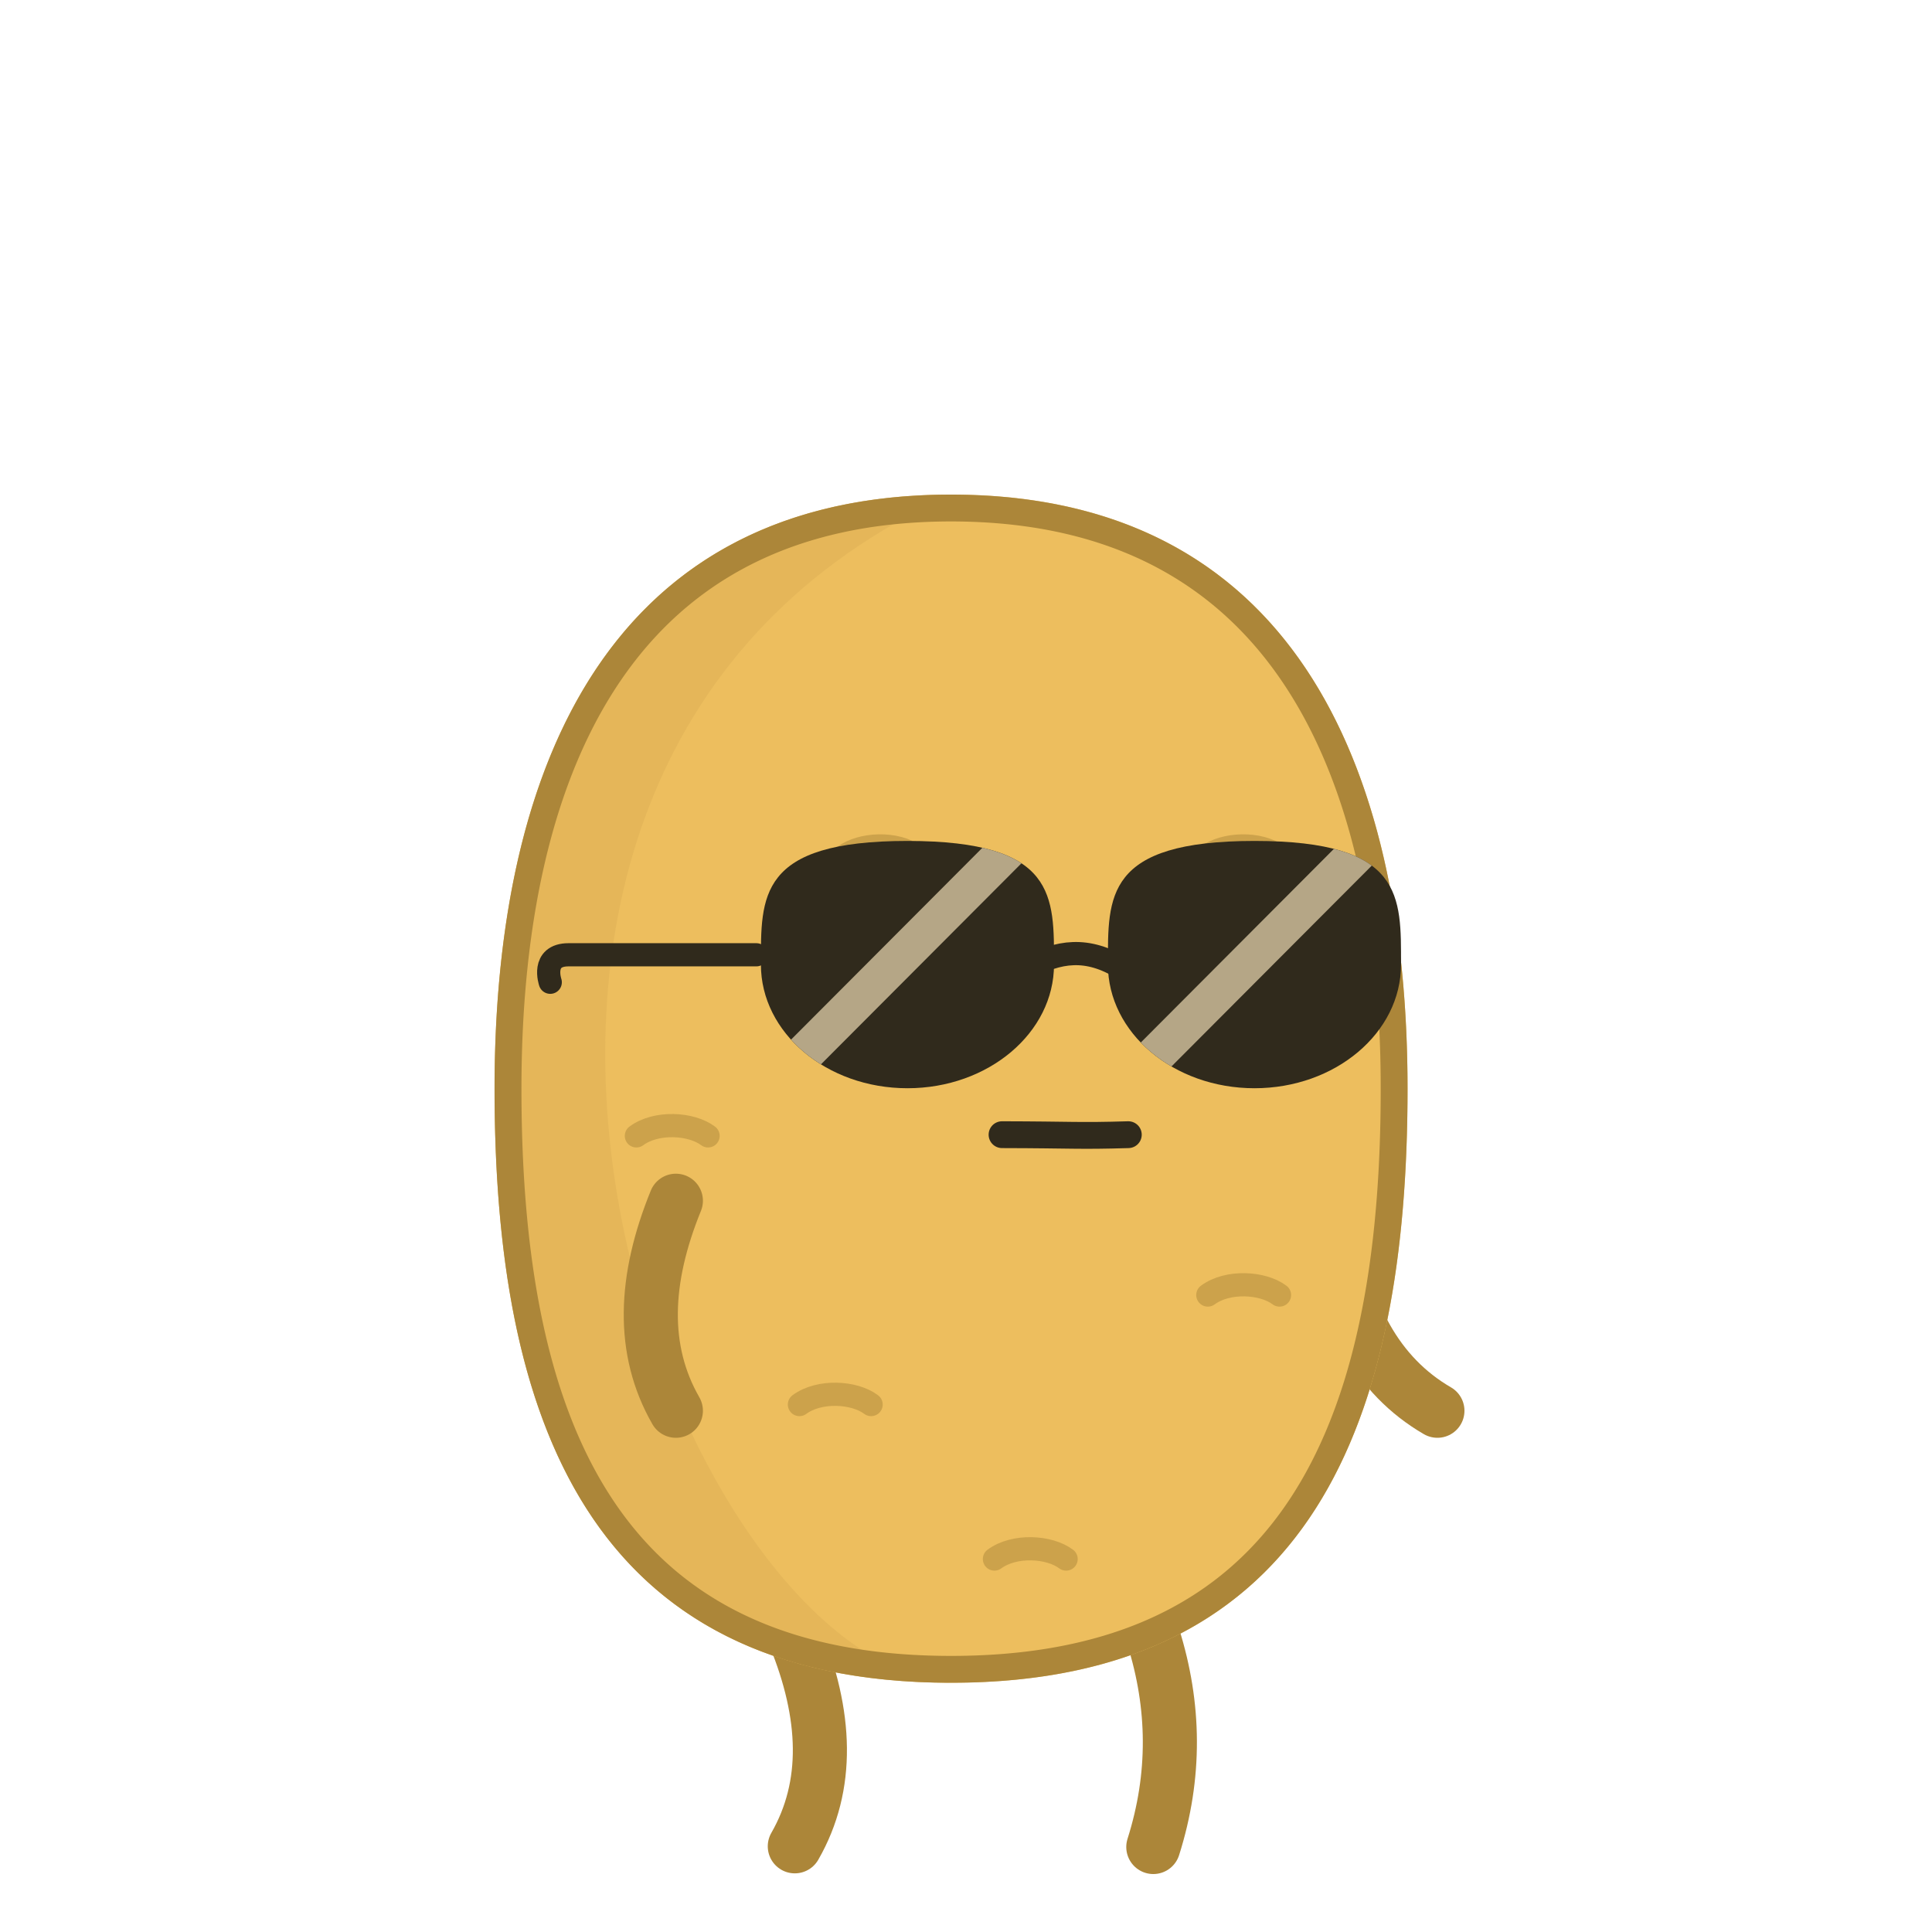 <?xml version="1.0" encoding="UTF-8" standalone="no"?><!DOCTYPE svg PUBLIC "-//W3C//DTD SVG 1.1//EN" "http://www.w3.org/Graphics/SVG/1.1/DTD/svg11.dtd"><svg width="100%" height="100%" viewBox="0 0 250 250" version="1.1" xmlns="http://www.w3.org/2000/svg" xmlns:xlink="http://www.w3.org/1999/xlink" xml:space="preserve" xmlns:serif="http://www.serif.com/" style="fill-rule:evenodd;clip-rule:evenodd;stroke-linecap:round;stroke-linejoin:round;stroke-miterlimit:2;"><rect id="m_shades" x="0" y="0" width="250" height="250" style="fill:none;"/><g id="boytato"><path d="M102.848,211.737c4.139,10.157 4.511,19.314 0,27.174" style="fill:none;stroke:#ac8639;stroke-width:7px;"/><path d="M149.238,211.826c2.782,8.88 2.93,17.929 0,27.174" style="fill:none;stroke:#ac8639;stroke-width:7px;"/><path d="M172.374,159.017c1.508,10.86 5.778,18.975 13.626,23.533" style="fill:none;stroke:#ac8639;stroke-width:7px;"/><path id="potato" d="M123.068,64c43.66,0 59.069,34.445 59.069,76.872c0,42.427 -12.039,76.872 -59.069,76.872c-47.029,0 -59.068,-34.445 -59.068,-76.872c0,-42.427 15.409,-76.872 59.068,-76.872Z" style="fill:#edbe5e;"/><clipPath id="_clip1"><path d="M123.068,64c43.66,0 59.069,34.445 59.069,76.872c0,42.427 -12.039,76.872 -59.069,76.872c-47.029,0 -59.068,-34.445 -59.068,-76.872c0,-42.427 15.409,-76.872 59.068,-76.872Z"/></clipPath><g clip-path="url(#_clip1)"><path id="shadow" d="M123.068,64c-78.81,35.87 -36.954,151.135 0,153.744c-47.029,0 -59.068,-34.445 -59.068,-76.872c0,-42.427 15.409,-76.872 59.068,-76.872Z" style="fill:#cda24c;fill-opacity:0.251;"/><ellipse id="eye_1" cx="115.041" cy="123.856" rx="6.378" ry="6.36" style="fill:#302a1c;"/><ellipse id="eye_2" cx="161.63" cy="123.856" rx="6.378" ry="6.36" style="fill:#302a1c;"/><g id="eyebrows"><path d="M118.512,110.791c-2.571,-1.903 -7.103,-1.639 -9.277,0" style="fill:none;stroke:#ac8639;stroke-opacity:0.5;stroke-width:3px;"/><path d="M165.474,110.791c-2.57,-1.903 -7.103,-1.639 -9.277,0" style="fill:none;stroke:#ac8639;stroke-opacity:0.5;stroke-width:3px;"/></g><g id="marks"><path d="M82.347,146.983c2.57,-1.903 7.103,-1.639 9.277,0" style="fill:none;stroke:#ac8639;stroke-opacity:0.5;stroke-width:3px;"/><path d="M156.291,167.577c2.571,-1.903 7.103,-1.639 9.277,0" style="fill:none;stroke:#ac8639;stroke-opacity:0.5;stroke-width:3px;"/><path d="M103.445,181.748c2.571,-1.903 7.103,-1.639 9.277,0" style="fill:none;stroke:#ac8639;stroke-opacity:0.5;stroke-width:3px;"/><path d="M128.679,201.739c2.571,-1.904 7.103,-1.639 9.277,0" style="fill:none;stroke:#ac8639;stroke-opacity:0.5;stroke-width:3px;"/></g><path id="mouth" d="M129.663,146.827c9.203,0.018 9.818,0.199 16.341,0" style="fill:none;stroke:#302a1c;stroke-width:3.47px;"/></g><path d="M123.324,64l0.255,0.002l0.254,0.002l0.254,0.002l0.253,0.004l0.252,0.004l0.251,0.005l0.251,0.006l0.251,0.007l0.249,0.007l0.25,0.008l0.248,0.009l0.248,0.01l0.247,0.011l0.246,0.011l0.246,0.012l0.245,0.013l0.245,0.014l0.244,0.014l0.243,0.015l0.243,0.016l0.242,0.017l0.241,0.017l0.241,0.018l0.24,0.019l0.24,0.02l0.239,0.02l0.238,0.022l0.238,0.022l0.237,0.022l0.236,0.024l0.236,0.024l0.235,0.025l0.234,0.026l0.234,0.026l0.233,0.028l0.233,0.028l0.232,0.028l0.231,0.03l0.231,0.03l0.23,0.031l0.23,0.032l0.229,0.032l0.228,0.033l0.227,0.034l0.227,0.035l0.227,0.035l0.226,0.036l0.225,0.037l0.224,0.038l0.224,0.038l0.223,0.039l0.223,0.04l0.222,0.04l0.221,0.042l0.221,0.042l0.221,0.042l0.219,0.044l0.219,0.044l0.218,0.045l0.218,0.045l0.217,0.046l0.217,0.047l0.216,0.048l0.215,0.048l0.215,0.049l0.214,0.05l0.213,0.051l0.213,0.051l0.212,0.052l0.212,0.053l0.211,0.053l0.211,0.054l0.209,0.055l0.21,0.055l0.208,0.056l0.208,0.057l0.208,0.058l0.207,0.058l0.206,0.059l0.206,0.06l0.205,0.06l0.204,0.061l0.204,0.062l0.203,0.062l0.203,0.063l0.202,0.064l0.201,0.064l0.201,0.065l0.2,0.066l0.2,0.067l0.199,0.067l0.198,0.068l0.198,0.068l0.198,0.07l0.196,0.069l0.196,0.071l0.196,0.071l0.195,0.072l0.194,0.073l0.194,0.073l0.193,0.074l0.193,0.075l0.191,0.075l0.192,0.076l0.191,0.076l0.19,0.078l0.189,0.078l0.19,0.078l0.188,0.079l0.188,0.08l0.187,0.081l0.187,0.081l0.186,0.082l0.186,0.082l0.184,0.084l0.185,0.083l0.184,0.085l0.183,0.085l0.183,0.086l0.182,0.086l0.181,0.087l0.181,0.088l0.18,0.088l0.18,0.089l0.179,0.09l0.179,0.09l0.178,0.091l0.177,0.092l0.177,0.092l0.177,0.093l0.175,0.093l0.176,0.094l0.174,0.095l0.174,0.095l0.174,0.096l0.173,0.097l0.172,0.097l0.172,0.098l0.171,0.098l0.171,0.099l0.17,0.1l0.169,0.1l0.169,0.101l0.168,0.102l0.168,0.102l0.168,0.103l0.166,0.103l0.166,0.104l0.166,0.105l0.165,0.105l0.164,0.106l0.164,0.107l0.164,0.107l0.162,0.107l0.163,0.109l0.161,0.108l0.161,0.11l0.161,0.11l0.16,0.111l0.159,0.111l0.159,0.112l0.158,0.112l0.158,0.114l0.157,0.113l0.157,0.114l0.156,0.115l0.156,0.116l0.155,0.116l0.154,0.117l0.154,0.117l0.154,0.118l0.152,0.118l0.153,0.119l0.151,0.119l0.152,0.121l0.15,0.12l0.15,0.122l0.15,0.122l0.149,0.122l0.148,0.123l0.148,0.124l0.148,0.124l0.146,0.125l0.147,0.125l0.145,0.126l0.146,0.126l0.144,0.127l0.144,0.128l0.144,0.128l0.143,0.129l0.143,0.129l0.142,0.13l0.141,0.13l0.141,0.131l0.14,0.132l0.14,0.132l0.14,0.132l0.138,0.134l0.139,0.133l0.137,0.135l0.137,0.135l0.137,0.135l0.136,0.136l0.136,0.136l0.135,0.137l0.134,0.138l0.134,0.138l0.134,0.139l0.133,0.139l0.132,0.14l0.132,0.14l0.132,0.141l0.13,0.141l0.131,0.142l0.129,0.142l0.13,0.143l0.129,0.144l0.128,0.144l0.127,0.145l0.128,0.145l0.126,0.145l0.127,0.146l0.125,0.147l0.125,0.147l0.125,0.148l0.124,0.148l0.124,0.149l0.123,0.149l0.122,0.15l0.122,0.15l0.122,0.151l0.121,0.151l0.12,0.152l0.12,0.153l0.12,0.152l0.119,0.154l0.118,0.154l0.118,0.154l0.117,0.155l0.117,0.155l0.117,0.156l0.116,0.157l0.115,0.156l0.115,0.158l0.114,0.158l0.114,0.158l0.113,0.159l0.113,0.159l0.113,0.16l0.111,0.161l0.112,0.161l0.111,0.161l0.11,0.162l0.11,0.162l0.109,0.163l0.109,0.163l0.108,0.164l0.108,0.164l0.108,0.165l0.106,0.165l0.107,0.166l0.106,0.166l0.105,0.167l0.105,0.167l0.104,0.168l0.104,0.168l0.104,0.168l0.102,0.169l0.103,0.17l0.102,0.17l0.101,0.17l0.101,0.171l0.101,0.172l0.1,0.171l0.099,0.173l0.099,0.172l0.098,0.174l0.098,0.173l0.098,0.175l0.097,0.174l0.097,0.175l0.096,0.176l0.095,0.176l0.095,0.176l0.095,0.177l0.094,0.177l0.094,0.178l0.093,0.178l0.092,0.179l0.093,0.179l0.091,0.18l0.092,0.18l0.09,0.18l0.091,0.181l0.09,0.181l0.089,0.182l0.089,0.182l0.088,0.183l0.088,0.183l0.087,0.183l0.087,0.184l0.087,0.185l0.086,0.184l0.085,0.186l0.085,0.185l0.085,0.186l0.084,0.187l0.084,0.187l0.083,0.187l0.083,0.188l0.082,0.188l0.082,0.189l0.081,0.189l0.081,0.189l0.08,0.19l0.08,0.19l0.08,0.191l0.079,0.191l0.078,0.192l0.078,0.192l0.078,0.192l0.077,0.193l0.077,0.193l0.076,0.193l0.076,0.194l0.075,0.195l0.075,0.194l0.074,0.195l0.074,0.196l0.074,0.196l0.073,0.196l0.072,0.197l0.072,0.197l0.072,0.198l0.071,0.198l0.071,0.198l0.07,0.199l0.07,0.199l0.069,0.199l0.069,0.2l0.069,0.2l0.068,0.201l0.067,0.201l0.067,0.201l0.067,0.202l0.066,0.202l0.066,0.203l0.065,0.203l0.065,0.203l0.065,0.204l0.064,0.204l0.063,0.204l0.063,0.205l0.063,0.205l0.062,0.206l0.062,0.206l0.062,0.206l0.06,0.206l0.061,0.207l0.06,0.208l0.059,0.207l0.06,0.209l0.058,0.208l0.059,0.209l0.057,0.209l0.058,0.209l0.057,0.21l0.056,0.21l0.056,0.211l0.056,0.211l0.055,0.211l0.055,0.212l0.054,0.212l0.054,0.212l0.054,0.213l0.053,0.213l0.052,0.213l0.053,0.214l0.051,0.214l0.052,0.214l0.051,0.215l0.05,0.215l0.05,0.215l0.05,0.216l0.049,0.216l0.049,0.216l0.048,0.217l0.048,0.217l0.048,0.217l0.047,0.218l0.046,0.218l0.047,0.218l0.045,0.219l0.046,0.219l0.045,0.219l0.044,0.219l0.045,0.22l0.043,0.221l0.044,0.22l0.042,0.221l0.043,0.221l0.042,0.222l0.042,0.222l0.041,0.222l0.041,0.222l0.04,0.223l0.04,0.223l0.04,0.223l0.039,0.224l0.039,0.224l0.038,0.224l0.038,0.225l0.037,0.225l0.037,0.225l0.037,0.225l0.036,0.226l0.036,0.226l0.036,0.226l0.035,0.227l0.035,0.227l0.034,0.227l0.034,0.228l0.033,0.227l0.033,0.228l0.033,0.229l0.032,0.228l0.032,0.229l0.031,0.23l0.032,0.229l0.03,0.23l0.03,0.23l0.03,0.23l0.03,0.231l0.029,0.231l0.028,0.231l0.029,0.231l0.028,0.232l0.027,0.232l0.027,0.232l0.027,0.233l0.026,0.233l0.026,0.233l0.026,0.233l0.025,0.233l0.024,0.234l0.025,0.234l0.024,0.235l0.023,0.234l0.023,0.235l0.023,0.235l0.022,0.236l0.022,0.235l0.022,0.236l0.021,0.236l0.021,0.237l0.021,0.236l0.02,0.237l0.019,0.237l0.02,0.238l0.019,0.237l0.018,0.238l0.018,0.238l0.018,0.239l0.018,0.238l0.017,0.239l0.016,0.239l0.016,0.239l0.016,0.24l0.016,0.24l0.015,0.24l0.015,0.24l0.014,0.24l0.014,0.241l0.014,0.241l0.013,0.241l0.013,0.242l0.012,0.241l0.013,0.242l0.011,0.242l0.012,0.242l0.011,0.243l0.01,0.242l0.011,0.243l0.01,0.243l0.009,0.244l0.018,0.487l0.017,0.488l0.015,0.489l0.013,0.49l0.012,0.491l0.011,0.491l0.009,0.492l0.008,0.493l0.007,0.494l0.005,0.495l0.003,0.495l0.002,0.496l0.001,0.497l-0.001,0.497l-0.001,0.496l-0.003,0.495l-0.004,0.495l-0.005,0.494l-0.006,0.493l-0.007,0.492l-0.009,0.491l-0.01,0.491l-0.01,0.49l-0.013,0.489l-0.013,0.488l-0.014,0.487l-0.016,0.487l-0.017,0.485l-0.018,0.485l-0.019,0.484l-0.021,0.483l-0.021,0.482l-0.023,0.481l-0.025,0.48l-0.025,0.479l-0.027,0.479l-0.028,0.477l-0.03,0.477l-0.031,0.475l-0.032,0.475l-0.033,0.473l-0.035,0.473l-0.036,0.471l-0.037,0.471l-0.039,0.469l-0.04,0.469l-0.042,0.467l-0.043,0.466l-0.044,0.466l-0.023,0.232l-0.023,0.232l-0.023,0.232l-0.024,0.231l-0.024,0.231l-0.024,0.231l-0.025,0.231l-0.025,0.23l-0.026,0.23l-0.026,0.23l-0.026,0.229l-0.026,0.23l-0.027,0.228l-0.028,0.229l-0.027,0.228l-0.028,0.229l-0.029,0.227l-0.029,0.228l-0.029,0.227l-0.029,0.227l-0.03,0.227l-0.03,0.226l-0.031,0.226l-0.031,0.226l-0.031,0.225l-0.032,0.225l-0.032,0.225l-0.033,0.225l-0.033,0.224l-0.033,0.224l-0.034,0.224l-0.034,0.223l-0.034,0.223l-0.035,0.223l-0.035,0.222l-0.035,0.222l-0.036,0.222l-0.037,0.222l-0.036,0.221l-0.037,0.221l-0.038,0.22l-0.038,0.221l-0.038,0.219l-0.039,0.22l-0.039,0.219l-0.039,0.219l-0.04,0.219l-0.04,0.218l-0.041,0.218l-0.041,0.218l-0.042,0.217l-0.041,0.217l-0.043,0.217l-0.042,0.216l-0.043,0.216l-0.044,0.216l-0.044,0.215l-0.044,0.215l-0.045,0.215l-0.045,0.214l-0.045,0.214l-0.046,0.214l-0.047,0.213l-0.046,0.213l-0.048,0.213l-0.047,0.212l-0.048,0.212l-0.049,0.212l-0.048,0.211l-0.05,0.211l-0.049,0.211l-0.05,0.21l-0.051,0.21l-0.051,0.209l-0.051,0.209l-0.052,0.209l-0.052,0.208l-0.053,0.209l-0.053,0.207l-0.054,0.208l-0.054,0.207l-0.054,0.206l-0.055,0.206l-0.055,0.206l-0.056,0.206l-0.056,0.205l-0.056,0.205l-0.057,0.204l-0.058,0.204l-0.058,0.204l-0.058,0.203l-0.059,0.203l-0.059,0.203l-0.06,0.202l-0.06,0.202l-0.06,0.201l-0.061,0.201l-0.062,0.201l-0.062,0.2l-0.062,0.2l-0.063,0.199l-0.063,0.199l-0.064,0.199l-0.064,0.198l-0.065,0.198l-0.065,0.198l-0.065,0.197l-0.066,0.197l-0.067,0.196l-0.067,0.196l-0.067,0.195l-0.068,0.196l-0.068,0.194l-0.069,0.195l-0.069,0.194l-0.07,0.193l-0.07,0.193l-0.071,0.193l-0.071,0.192l-0.071,0.192l-0.072,0.192l-0.073,0.191l-0.073,0.191l-0.073,0.19l-0.074,0.19l-0.075,0.189l-0.075,0.189l-0.075,0.189l-0.076,0.188l-0.076,0.188l-0.077,0.187l-0.077,0.187l-0.078,0.187l-0.078,0.186l-0.079,0.185l-0.079,0.185l-0.08,0.185l-0.08,0.185l-0.081,0.184l-0.081,0.183l-0.082,0.183l-0.082,0.183l-0.083,0.182l-0.083,0.182l-0.084,0.181l-0.084,0.181l-0.085,0.18l-0.085,0.18l-0.086,0.18l-0.086,0.179l-0.087,0.179l-0.087,0.178l-0.088,0.178l-0.088,0.177l-0.089,0.177l-0.089,0.176l-0.09,0.176l-0.09,0.176l-0.091,0.175l-0.091,0.174l-0.092,0.175l-0.092,0.173l-0.093,0.173l-0.093,0.173l-0.094,0.173l-0.094,0.171l-0.095,0.172l-0.096,0.171l-0.096,0.17l-0.096,0.17l-0.097,0.17l-0.098,0.169l-0.098,0.168l-0.098,0.168l-0.099,0.168l-0.1,0.167l-0.1,0.167l-0.101,0.166l-0.101,0.166l-0.102,0.165l-0.102,0.165l-0.103,0.164l-0.103,0.164l-0.104,0.163l-0.104,0.163l-0.105,0.162l-0.106,0.162l-0.106,0.161l-0.107,0.161l-0.107,0.161l-0.107,0.159l-0.109,0.16l-0.108,0.159l-0.11,0.158l-0.11,0.158l-0.11,0.157l-0.111,0.157l-0.112,0.157l-0.112,0.156l-0.112,0.155l-0.113,0.155l-0.114,0.154l-0.114,0.154l-0.115,0.154l-0.116,0.152l-0.116,0.153l-0.116,0.152l-0.117,0.151l-0.118,0.151l-0.118,0.15l-0.119,0.15l-0.119,0.149l-0.12,0.149l-0.121,0.148l-0.121,0.148l-0.121,0.147l-0.123,0.147l-0.122,0.146l-0.124,0.145l-0.124,0.145l-0.124,0.145l-0.125,0.144l-0.126,0.143l-0.126,0.143l-0.127,0.143l-0.127,0.142l-0.128,0.141l-0.129,0.141l-0.129,0.14l-0.13,0.14l-0.13,0.139l-0.131,0.139l-0.131,0.138l-0.132,0.138l-0.133,0.137l-0.133,0.136l-0.134,0.136l-0.134,0.135l-0.135,0.135l-0.136,0.135l-0.136,0.133l-0.137,0.133l-0.137,0.133l-0.138,0.132l-0.139,0.132l-0.139,0.131l-0.14,0.13l-0.14,0.13l-0.141,0.129l-0.142,0.129l-0.142,0.128l-0.143,0.128l-0.144,0.127l-0.144,0.126l-0.144,0.126l-0.146,0.125l-0.145,0.125l-0.147,0.124l-0.147,0.124l-0.148,0.123l-0.148,0.122l-0.149,0.122l-0.15,0.122l-0.15,0.12l-0.151,0.12l-0.151,0.12l-0.152,0.119l-0.153,0.118l-0.153,0.118l-0.154,0.117l-0.155,0.117l-0.155,0.116l-0.156,0.116l-0.156,0.114l-0.157,0.115l-0.158,0.113l-0.158,0.113l-0.159,0.113l-0.16,0.112l-0.16,0.111l-0.161,0.111l-0.161,0.11l-0.162,0.109l-0.163,0.109l-0.164,0.109l-0.164,0.107l-0.164,0.107l-0.166,0.107l-0.166,0.106l-0.166,0.105l-0.168,0.105l-0.168,0.104l-0.168,0.103l-0.17,0.103l-0.169,0.102l-0.171,0.102l-0.171,0.101l-0.172,0.1l-0.173,0.1l-0.173,0.099l-0.174,0.098l-0.174,0.098l-0.175,0.097l-0.176,0.097l-0.176,0.096l-0.178,0.095l-0.177,0.095l-0.179,0.094l-0.179,0.093l-0.18,0.093l-0.18,0.092l-0.181,0.092l-0.182,0.091l-0.183,0.09l-0.183,0.09l-0.184,0.089l-0.184,0.088l-0.185,0.088l-0.186,0.087l-0.187,0.086l-0.187,0.086l-0.188,0.085l-0.188,0.085l-0.189,0.083l-0.19,0.084l-0.191,0.082l-0.191,0.082l-0.192,0.081l-0.193,0.081l-0.193,0.08l-0.194,0.079l-0.195,0.078l-0.195,0.078l-0.196,0.078l-0.197,0.076l-0.198,0.076l-0.198,0.075l-0.199,0.075l-0.199,0.074l-0.2,0.073l-0.201,0.073l-0.202,0.072l-0.202,0.071l-0.203,0.07l-0.204,0.07l-0.205,0.07l-0.205,0.068l-0.206,0.068l-0.206,0.067l-0.208,0.067l-0.208,0.066l-0.208,0.065l-0.21,0.064l-0.21,0.064l-0.211,0.063l-0.211,0.062l-0.212,0.062l-0.213,0.061l-0.214,0.06l-0.215,0.06l-0.215,0.059l-0.216,0.058l-0.216,0.058l-0.217,0.057l-0.218,0.056l-0.219,0.055l-0.22,0.055l-0.22,0.054l-0.221,0.053l-0.221,0.053l-0.223,0.052l-0.223,0.051l-0.224,0.051l-0.224,0.05l-0.226,0.049l-0.226,0.048l-0.226,0.048l-0.228,0.047l-0.228,0.046l-0.229,0.045l-0.23,0.045l-0.23,0.044l-0.232,0.044l-0.232,0.042l-0.232,0.042l-0.234,0.042l-0.234,0.04l-0.235,0.04l-0.236,0.039l-0.236,0.038l-0.237,0.038l-0.238,0.037l-0.239,0.036l-0.239,0.035l-0.24,0.035l-0.241,0.034l-0.242,0.033l-0.242,0.032l-0.244,0.032l-0.244,0.031l-0.244,0.03l-0.246,0.03l-0.246,0.028l-0.247,0.028l-0.248,0.028l-0.248,0.026l-0.25,0.026l-0.25,0.025l-0.251,0.024l-0.251,0.023l-0.253,0.023l-0.253,0.022l-0.254,0.021l-0.254,0.021l-0.256,0.02l-0.256,0.019l-0.257,0.018l-0.258,0.017l-0.259,0.017l-0.259,0.016l-0.26,0.015l-0.261,0.014l-0.262,0.014l-0.262,0.013l-0.264,0.012l-0.264,0.011l-0.264,0.011l-0.266,0.01l-0.267,0.009l-0.267,0.008l-0.268,0.007l-0.269,0.007l-0.269,0.006l-0.27,0.005l-0.272,0.004l-0.272,0.004l-0.272,0.002l-0.274,0.002l-0.274,0.002l-0.276,0l-0.275,0l-0.274,-0.002l-0.274,-0.002l-0.272,-0.002l-0.272,-0.004l-0.272,-0.004l-0.27,-0.005l-0.269,-0.006l-0.269,-0.007l-0.268,-0.007l-0.268,-0.008l-0.266,-0.009l-0.266,-0.01l-0.264,-0.011l-0.264,-0.011l-0.264,-0.012l-0.262,-0.013l-0.262,-0.014l-0.261,-0.014l-0.26,-0.015l-0.259,-0.016l-0.259,-0.017l-0.258,-0.017l-0.257,-0.018l-0.256,-0.019l-0.256,-0.02l-0.254,-0.021l-0.254,-0.021l-0.253,-0.022l-0.253,-0.023l-0.251,-0.023l-0.251,-0.024l-0.25,-0.025l-0.25,-0.026l-0.248,-0.026l-0.248,-0.028l-0.247,-0.028l-0.246,-0.028l-0.246,-0.03l-0.244,-0.03l-0.244,-0.031l-0.244,-0.032l-0.242,-0.032l-0.242,-0.033l-0.241,-0.034l-0.24,-0.035l-0.239,-0.035l-0.239,-0.036l-0.238,-0.037l-0.237,-0.038l-0.236,-0.038l-0.236,-0.039l-0.235,-0.04l-0.234,-0.04l-0.234,-0.042l-0.232,-0.042l-0.232,-0.042l-0.232,-0.044l-0.23,-0.044l-0.23,-0.045l-0.229,-0.045l-0.228,-0.046l-0.228,-0.047l-0.226,-0.048l-0.226,-0.048l-0.226,-0.049l-0.224,-0.05l-0.224,-0.051l-0.223,-0.051l-0.223,-0.052l-0.221,-0.053l-0.221,-0.053l-0.22,-0.054l-0.22,-0.055l-0.219,-0.055l-0.218,-0.056l-0.217,-0.057l-0.216,-0.058l-0.216,-0.058l-0.215,-0.059l-0.215,-0.06l-0.214,-0.06l-0.213,-0.061l-0.212,-0.062l-0.211,-0.062l-0.211,-0.063l-0.21,-0.064l-0.21,-0.064l-0.208,-0.065l-0.208,-0.066l-0.208,-0.067l-0.206,-0.067l-0.206,-0.068l-0.205,-0.068l-0.205,-0.07l-0.204,-0.07l-0.203,-0.07l-0.202,-0.071l-0.202,-0.072l-0.201,-0.073l-0.2,-0.073l-0.199,-0.074l-0.199,-0.075l-0.199,-0.075l-0.197,-0.076l-0.197,-0.076l-0.196,-0.078l-0.195,-0.078l-0.195,-0.078l-0.194,-0.079l-0.193,-0.08l-0.193,-0.081l-0.192,-0.081l-0.191,-0.082l-0.191,-0.082l-0.19,-0.084l-0.189,-0.083l-0.188,-0.085l-0.188,-0.085l-0.188,-0.086l-0.186,-0.086l-0.186,-0.087l-0.185,-0.088l-0.184,-0.088l-0.184,-0.089l-0.183,-0.09l-0.183,-0.09l-0.182,-0.091l-0.181,-0.092l-0.18,-0.092l-0.18,-0.093l-0.179,-0.093l-0.179,-0.094l-0.177,-0.095l-0.178,-0.095l-0.176,-0.096l-0.176,-0.097l-0.175,-0.097l-0.174,-0.098l-0.174,-0.098l-0.173,-0.099l-0.173,-0.1l-0.172,-0.1l-0.171,-0.101l-0.171,-0.102l-0.169,-0.102l-0.17,-0.103l-0.168,-0.103l-0.168,-0.104l-0.168,-0.105l-0.166,-0.105l-0.166,-0.106l-0.166,-0.107l-0.164,-0.107l-0.164,-0.107l-0.164,-0.109l-0.163,-0.109l-0.162,-0.109l-0.161,-0.11l-0.161,-0.111l-0.16,-0.111l-0.16,-0.112l-0.159,-0.113l-0.158,-0.113l-0.158,-0.113l-0.157,-0.115l-0.156,-0.114l-0.156,-0.116l-0.155,-0.116l-0.155,-0.117l-0.154,-0.117l-0.153,-0.118l-0.153,-0.118l-0.152,-0.119l-0.151,-0.12l-0.151,-0.12l-0.15,-0.12l-0.15,-0.122l-0.149,-0.122l-0.148,-0.122l-0.148,-0.123l-0.147,-0.124l-0.147,-0.124l-0.145,-0.125l-0.146,-0.125l-0.144,-0.126l-0.144,-0.126l-0.144,-0.127l-0.143,-0.128l-0.142,-0.128l-0.142,-0.129l-0.141,-0.129l-0.14,-0.13l-0.14,-0.13l-0.139,-0.131l-0.139,-0.132l-0.138,-0.132l-0.137,-0.133l-0.137,-0.133l-0.136,-0.133l-0.136,-0.135l-0.135,-0.135l-0.134,-0.135l-0.134,-0.136l-0.133,-0.136l-0.133,-0.137l-0.132,-0.138l-0.131,-0.138l-0.131,-0.139l-0.13,-0.139l-0.13,-0.14l-0.129,-0.14l-0.129,-0.141l-0.128,-0.141l-0.127,-0.142l-0.127,-0.143l-0.126,-0.143l-0.126,-0.143l-0.125,-0.144l-0.124,-0.145l-0.124,-0.145l-0.124,-0.145l-0.122,-0.146l-0.123,-0.147l-0.121,-0.147l-0.121,-0.148l-0.121,-0.148l-0.12,-0.149l-0.119,-0.149l-0.119,-0.15l-0.118,-0.15l-0.118,-0.151l-0.117,-0.151l-0.116,-0.152l-0.116,-0.153l-0.116,-0.152l-0.115,-0.154l-0.114,-0.154l-0.114,-0.154l-0.113,-0.155l-0.112,-0.155l-0.112,-0.156l-0.112,-0.157l-0.111,-0.157l-0.11,-0.157l-0.11,-0.158l-0.11,-0.158l-0.108,-0.159l-0.109,-0.16l-0.107,-0.159l-0.107,-0.161l-0.107,-0.161l-0.106,-0.161l-0.106,-0.162l-0.105,-0.162l-0.104,-0.163l-0.104,-0.163l-0.103,-0.164l-0.103,-0.164l-0.102,-0.165l-0.102,-0.165l-0.101,-0.166l-0.101,-0.166l-0.1,-0.167l-0.1,-0.167l-0.099,-0.168l-0.098,-0.168l-0.098,-0.168l-0.098,-0.169l-0.097,-0.17l-0.096,-0.17l-0.096,-0.17l-0.096,-0.171l-0.095,-0.172l-0.094,-0.171l-0.094,-0.173l-0.093,-0.173l-0.093,-0.173l-0.092,-0.173l-0.092,-0.175l-0.091,-0.174l-0.091,-0.175l-0.09,-0.176l-0.09,-0.176l-0.089,-0.176l-0.089,-0.177l-0.088,-0.177l-0.088,-0.178l-0.087,-0.178l-0.087,-0.179l-0.086,-0.179l-0.086,-0.18l-0.085,-0.18l-0.085,-0.18l-0.084,-0.181l-0.084,-0.181l-0.083,-0.182l-0.083,-0.182l-0.082,-0.183l-0.082,-0.183l-0.081,-0.183l-0.081,-0.184l-0.08,-0.185l-0.08,-0.185l-0.079,-0.185l-0.079,-0.185l-0.078,-0.186l-0.078,-0.187l-0.077,-0.187l-0.077,-0.187l-0.076,-0.188l-0.076,-0.188l-0.075,-0.189l-0.075,-0.189l-0.075,-0.189l-0.074,-0.19l-0.073,-0.19l-0.073,-0.191l-0.073,-0.191l-0.072,-0.192l-0.071,-0.192l-0.072,-0.192l-0.07,-0.193l-0.07,-0.193l-0.07,-0.193l-0.069,-0.194l-0.069,-0.195l-0.068,-0.194l-0.068,-0.196l-0.068,-0.195l-0.066,-0.196l-0.067,-0.196l-0.066,-0.197l-0.065,-0.197l-0.065,-0.198l-0.065,-0.198l-0.064,-0.198l-0.064,-0.199l-0.063,-0.199l-0.063,-0.199l-0.062,-0.2l-0.062,-0.2l-0.062,-0.201l-0.061,-0.201l-0.06,-0.201l-0.06,-0.202l-0.06,-0.202l-0.059,-0.203l-0.059,-0.203l-0.058,-0.203l-0.058,-0.204l-0.058,-0.204l-0.057,-0.204l-0.056,-0.205l-0.056,-0.205l-0.056,-0.206l-0.055,-0.206l-0.055,-0.206l-0.054,-0.206l-0.054,-0.207l-0.054,-0.208l-0.053,-0.207l-0.053,-0.209l-0.052,-0.208l-0.052,-0.209l-0.051,-0.209l-0.051,-0.209l-0.051,-0.21l-0.05,-0.21l-0.049,-0.211l-0.05,-0.211l-0.048,-0.211l-0.049,-0.212l-0.048,-0.212l-0.047,-0.212l-0.048,-0.213l-0.046,-0.213l-0.047,-0.213l-0.046,-0.214l-0.045,-0.214l-0.045,-0.214l-0.045,-0.215l-0.044,-0.215l-0.044,-0.215l-0.044,-0.216l-0.043,-0.216l-0.042,-0.216l-0.043,-0.217l-0.041,-0.217l-0.042,-0.217l-0.041,-0.218l-0.041,-0.218l-0.04,-0.218l-0.04,-0.219l-0.039,-0.219l-0.039,-0.219l-0.039,-0.22l-0.038,-0.219l-0.038,-0.221l-0.038,-0.22l-0.037,-0.221l-0.036,-0.221l-0.037,-0.222l-0.036,-0.222l-0.035,-0.222l-0.035,-0.222l-0.035,-0.223l-0.035,-0.223l-0.034,-0.223l-0.033,-0.224l-0.033,-0.224l-0.033,-0.224l-0.033,-0.225l-0.032,-0.225l-0.032,-0.225l-0.031,-0.225l-0.031,-0.226l-0.031,-0.226l-0.03,-0.226l-0.03,-0.227l-0.029,-0.227l-0.029,-0.227l-0.029,-0.228l-0.029,-0.227l-0.028,-0.229l-0.027,-0.228l-0.028,-0.229l-0.027,-0.228l-0.026,-0.23l-0.026,-0.229l-0.026,-0.23l-0.026,-0.23l-0.025,-0.23l-0.025,-0.231l-0.024,-0.231l-0.024,-0.231l-0.024,-0.231l-0.023,-0.232l-0.023,-0.232l-0.023,-0.232l-0.044,-0.466l-0.043,-0.466l-0.042,-0.467l-0.04,-0.469l-0.039,-0.469l-0.037,-0.471l-0.036,-0.471l-0.035,-0.473l-0.033,-0.473l-0.032,-0.475l-0.031,-0.475l-0.03,-0.477l-0.028,-0.477l-0.027,-0.479l-0.025,-0.479l-0.025,-0.48l-0.023,-0.481l-0.021,-0.482l-0.021,-0.483l-0.019,-0.484l-0.018,-0.485l-0.017,-0.485l-0.016,-0.487l-0.014,-0.487l-0.013,-0.488l-0.013,-0.489l-0.01,-0.49l-0.01,-0.491l-0.009,-0.491l-0.007,-0.492l-0.006,-0.493l-0.005,-0.494l-0.004,-0.495l-0.003,-0.495l-0.001,-0.496l-0.001,-0.497l0.001,-0.497l0.002,-0.496l0.003,-0.495l0.005,-0.495l0.007,-0.494l0.008,-0.493l0.009,-0.492l0.011,-0.491l0.012,-0.491l0.013,-0.49l0.015,-0.489l0.017,-0.488l0.018,-0.487l0.009,-0.244l0.01,-0.243l0.011,-0.243l0.01,-0.242l0.011,-0.243l0.012,-0.242l0.011,-0.242l0.013,-0.242l0.012,-0.241l0.013,-0.242l0.013,-0.241l0.014,-0.241l0.014,-0.241l0.014,-0.24l0.015,-0.24l0.015,-0.24l0.016,-0.24l0.016,-0.24l0.016,-0.239l0.016,-0.239l0.017,-0.239l0.018,-0.238l0.018,-0.239l0.018,-0.238l0.018,-0.238l0.019,-0.237l0.02,-0.238l0.019,-0.237l0.02,-0.237l0.021,-0.236l0.021,-0.237l0.021,-0.236l0.021,-0.236l0.022,-0.235l0.023,-0.236l0.023,-0.235l0.023,-0.235l0.023,-0.234l0.024,-0.235l0.025,-0.234l0.024,-0.234l0.025,-0.233l0.026,-0.233l0.026,-0.233l0.026,-0.233l0.027,-0.233l0.027,-0.232l0.027,-0.232l0.028,-0.232l0.029,-0.231l0.028,-0.231l0.029,-0.231l0.03,-0.231l0.03,-0.23l0.03,-0.23l0.03,-0.23l0.031,-0.229l0.032,-0.23l0.032,-0.229l0.032,-0.228l0.033,-0.229l0.033,-0.228l0.033,-0.227l0.034,-0.228l0.034,-0.227l0.035,-0.227l0.035,-0.227l0.036,-0.226l0.035,-0.226l0.037,-0.226l0.036,-0.225l0.038,-0.225l0.037,-0.225l0.038,-0.225l0.038,-0.224l0.039,-0.224l0.039,-0.224l0.04,-0.223l0.04,-0.223l0.04,-0.223l0.041,-0.222l0.041,-0.222l0.042,-0.222l0.042,-0.222l0.043,-0.221l0.042,-0.221l0.044,-0.22l0.043,-0.221l0.045,-0.22l0.044,-0.219l0.045,-0.219l0.046,-0.219l0.045,-0.219l0.047,-0.218l0.046,-0.218l0.047,-0.218l0.048,-0.217l0.048,-0.217l0.048,-0.217l0.049,-0.216l0.049,-0.216l0.05,-0.216l0.05,-0.215l0.05,-0.215l0.051,-0.215l0.052,-0.214l0.051,-0.214l0.053,-0.214l0.052,-0.213l0.053,-0.213l0.054,-0.213l0.054,-0.212l0.054,-0.212l0.055,-0.212l0.055,-0.211l0.056,-0.211l0.056,-0.211l0.056,-0.21l0.057,-0.21l0.058,-0.209l0.057,-0.209l0.059,-0.209l0.058,-0.208l0.06,-0.209l0.059,-0.207l0.06,-0.208l0.061,-0.207l0.06,-0.206l0.062,-0.206l0.062,-0.206l0.062,-0.206l0.062,-0.205l0.064,-0.205l0.063,-0.204l0.064,-0.204l0.065,-0.204l0.064,-0.203l0.066,-0.203l0.066,-0.203l0.066,-0.202l0.067,-0.202l0.067,-0.201l0.067,-0.201l0.068,-0.201l0.069,-0.2l0.069,-0.2l0.069,-0.199l0.07,-0.199l0.07,-0.199l0.071,-0.198l0.071,-0.198l0.072,-0.198l0.072,-0.197l0.072,-0.197l0.073,-0.196l0.074,-0.196l0.074,-0.196l0.074,-0.195l0.075,-0.194l0.075,-0.195l0.076,-0.194l0.076,-0.193l0.077,-0.193l0.077,-0.193l0.078,-0.192l0.078,-0.192l0.078,-0.192l0.079,-0.191l0.08,-0.191l0.08,-0.19l0.08,-0.19l0.081,-0.189l0.081,-0.189l0.082,-0.189l0.082,-0.188l0.083,-0.188l0.083,-0.187l0.084,-0.187l0.084,-0.187l0.084,-0.186l0.086,-0.185l0.085,-0.186l0.086,-0.184l0.087,-0.185l0.087,-0.184l0.087,-0.183l0.088,-0.183l0.088,-0.183l0.089,-0.182l0.089,-0.182l0.09,-0.181l0.091,-0.181l0.09,-0.18l0.092,-0.18l0.091,-0.18l0.092,-0.179l0.093,-0.179l0.093,-0.178l0.094,-0.178l0.094,-0.177l0.095,-0.177l0.095,-0.176l0.095,-0.176l0.096,-0.176l0.097,-0.175l0.097,-0.174l0.098,-0.175l0.098,-0.173l0.098,-0.174l0.099,-0.172l0.099,-0.173l0.1,-0.171l0.101,-0.172l0.101,-0.171l0.101,-0.17l0.102,-0.17l0.103,-0.17l0.102,-0.169l0.104,-0.168l0.104,-0.168l0.104,-0.168l0.105,-0.167l0.105,-0.167l0.106,-0.166l0.107,-0.166l0.106,-0.165l0.108,-0.165l0.108,-0.164l0.108,-0.164l0.109,-0.163l0.109,-0.163l0.11,-0.162l0.11,-0.162l0.111,-0.161l0.111,-0.161l0.112,-0.161l0.113,-0.16l0.113,-0.159l0.113,-0.159l0.114,-0.158l0.114,-0.158l0.115,-0.158l0.115,-0.156l0.116,-0.157l0.117,-0.156l0.117,-0.155l0.117,-0.155l0.118,-0.154l0.118,-0.154l0.119,-0.154l0.12,-0.152l0.12,-0.153l0.12,-0.152l0.121,-0.151l0.122,-0.151l0.122,-0.15l0.122,-0.15l0.123,-0.149l0.124,-0.149l0.124,-0.148l0.125,-0.148l0.125,-0.147l0.125,-0.147l0.127,-0.146l0.126,-0.145l0.127,-0.145l0.128,-0.145l0.128,-0.144l0.129,-0.144l0.129,-0.143l0.13,-0.142l0.131,-0.142l0.13,-0.141l0.132,-0.141l0.132,-0.14l0.132,-0.14l0.133,-0.139l0.134,-0.139l0.134,-0.138l0.134,-0.138l0.135,-0.137l0.136,-0.136l0.136,-0.136l0.137,-0.135l0.137,-0.135l0.137,-0.135l0.139,-0.133l0.138,-0.134l0.14,-0.132l0.14,-0.132l0.14,-0.132l0.141,-0.131l0.141,-0.13l0.142,-0.13l0.143,-0.129l0.143,-0.129l0.144,-0.128l0.144,-0.128l0.144,-0.127l0.146,-0.126l0.145,-0.126l0.147,-0.125l0.146,-0.125l0.148,-0.124l0.148,-0.124l0.148,-0.123l0.149,-0.122l0.15,-0.122l0.15,-0.122l0.15,-0.12l0.152,-0.121l0.151,-0.119l0.153,-0.119l0.152,-0.118l0.154,-0.118l0.154,-0.117l0.154,-0.117l0.155,-0.116l0.156,-0.116l0.156,-0.115l0.157,-0.114l0.157,-0.113l0.157,-0.114l0.159,-0.112l0.159,-0.112l0.159,-0.111l0.16,-0.111l0.161,-0.11l0.161,-0.11l0.161,-0.108l0.163,-0.109l0.162,-0.107l0.164,-0.107l0.164,-0.107l0.164,-0.106l0.165,-0.105l0.166,-0.105l0.166,-0.104l0.166,-0.103l0.168,-0.103l0.167,-0.102l0.169,-0.102l0.169,-0.101l0.169,-0.1l0.17,-0.1l0.171,-0.099l0.171,-0.098l0.172,-0.098l0.172,-0.097l0.173,-0.097l0.174,-0.096l0.174,-0.095l0.174,-0.095l0.176,-0.094l0.175,-0.093l0.177,-0.093l0.177,-0.092l0.177,-0.092l0.178,-0.091l0.179,-0.09l0.179,-0.09l0.18,-0.089l0.18,-0.088l0.181,-0.088l0.181,-0.087l0.182,-0.086l0.183,-0.086l0.183,-0.085l0.184,-0.085l0.184,-0.083l0.185,-0.084l0.186,-0.082l0.186,-0.082l0.187,-0.081l0.187,-0.081l0.188,-0.08l0.188,-0.079l0.189,-0.078l0.19,-0.078l0.19,-0.078l0.191,-0.076l0.192,-0.076l0.191,-0.075l0.193,-0.075l0.193,-0.074l0.194,-0.073l0.194,-0.073l0.195,-0.072l0.196,-0.071l0.196,-0.071l0.196,-0.069l0.198,-0.07l0.198,-0.068l0.198,-0.068l0.199,-0.067l0.2,-0.067l0.2,-0.066l0.201,-0.065l0.201,-0.064l0.202,-0.064l0.203,-0.063l0.203,-0.062l0.204,-0.062l0.204,-0.061l0.205,-0.06l0.206,-0.06l0.206,-0.059l0.207,-0.058l0.208,-0.058l0.208,-0.057l0.208,-0.056l0.209,-0.055l0.21,-0.055l0.211,-0.054l0.211,-0.053l0.211,-0.053l0.213,-0.052l0.213,-0.051l0.213,-0.051l0.214,-0.05l0.215,-0.049l0.215,-0.048l0.216,-0.048l0.217,-0.047l0.217,-0.046l0.218,-0.045l0.218,-0.045l0.219,-0.044l0.219,-0.044l0.221,-0.042l0.22,-0.042l0.222,-0.042l0.222,-0.04l0.223,-0.04l0.223,-0.039l0.224,-0.038l0.224,-0.038l0.225,-0.037l0.226,-0.036l0.227,-0.035l0.227,-0.035l0.227,-0.034l0.228,-0.033l0.229,-0.032l0.23,-0.032l0.23,-0.031l0.231,-0.03l0.231,-0.03l0.232,-0.028l0.233,-0.028l0.233,-0.028l0.234,-0.026l0.234,-0.026l0.235,-0.025l0.236,-0.024l0.236,-0.024l0.237,-0.022l0.238,-0.022l0.238,-0.022l0.239,-0.02l0.24,-0.02l0.24,-0.019l0.24,-0.018l0.242,-0.017l0.242,-0.017l0.243,-0.016l0.243,-0.015l0.244,-0.014l0.245,-0.014l0.245,-0.013l0.246,-0.012l0.246,-0.011l0.247,-0.011l0.248,-0.01l0.248,-0.009l0.25,-0.008l0.249,-0.007l0.251,-0.007l0.251,-0.006l0.251,-0.005l0.252,-0.004l0.253,-0.004l0.254,-0.002l0.254,-0.002l0.255,-0.002l0.255,0l0.256,0Zm-0.5,3.474l-0.244,0.001l-0.244,0.002l-0.242,0.003l-0.243,0.003l-0.241,0.004l-0.24,0.005l-0.241,0.006l-0.239,0.006l-0.239,0.007l-0.237,0.008l-0.238,0.009l-0.236,0.009l-0.236,0.01l-0.236,0.011l-0.234,0.012l-0.234,0.012l-0.233,0.013l-0.233,0.014l-0.232,0.014l-0.231,0.015l-0.231,0.016l-0.229,0.017l-0.23,0.017l-0.228,0.018l-0.228,0.019l-0.227,0.019l-0.227,0.02l-0.226,0.021l-0.225,0.022l-0.224,0.022l-0.224,0.023l-0.224,0.024l-0.222,0.024l-0.222,0.026l-0.221,0.025l-0.221,0.027l-0.22,0.027l-0.219,0.028l-0.219,0.029l-0.218,0.029l-0.217,0.03l-0.217,0.031l-0.216,0.031l-0.215,0.032l-0.215,0.033l-0.214,0.034l-0.214,0.034l-0.212,0.035l-0.213,0.035l-0.211,0.036l-0.211,0.037l-0.21,0.038l-0.21,0.038l-0.209,0.039l-0.208,0.039l-0.208,0.041l-0.206,0.04l-0.207,0.042l-0.206,0.042l-0.205,0.043l-0.204,0.044l-0.204,0.044l-0.203,0.045l-0.203,0.045l-0.202,0.046l-0.201,0.047l-0.201,0.048l-0.2,0.048l-0.199,0.049l-0.199,0.049l-0.199,0.05l-0.197,0.051l-0.197,0.051l-0.196,0.052l-0.196,0.053l-0.195,0.053l-0.195,0.054l-0.194,0.055l-0.193,0.055l-0.192,0.056l-0.192,0.057l-0.192,0.057l-0.191,0.058l-0.19,0.058l-0.19,0.059l-0.188,0.06l-0.189,0.06l-0.188,0.061l-0.187,0.061l-0.186,0.062l-0.186,0.063l-0.186,0.064l-0.185,0.064l-0.184,0.064l-0.184,0.066l-0.182,0.065l-0.183,0.067l-0.182,0.067l-0.181,0.068l-0.18,0.068l-0.181,0.069l-0.179,0.069l-0.179,0.07l-0.178,0.071l-0.178,0.072l-0.177,0.072l-0.177,0.072l-0.175,0.073l-0.176,0.074l-0.175,0.074l-0.174,0.075l-0.174,0.076l-0.173,0.076l-0.172,0.077l-0.172,0.077l-0.172,0.078l-0.171,0.078l-0.17,0.079l-0.17,0.08l-0.169,0.081l-0.168,0.08l-0.168,0.082l-0.168,0.082l-0.167,0.082l-0.166,0.084l-0.165,0.083l-0.166,0.085l-0.165,0.085l-0.164,0.085l-0.164,0.086l-0.162,0.087l-0.162,0.087l-0.162,0.088l-0.162,0.088l-0.161,0.089l-0.16,0.09l-0.16,0.09l-0.159,0.091l-0.159,0.091l-0.158,0.092l-0.157,0.092l-0.157,0.093l-0.157,0.094l-0.156,0.094l-0.155,0.094l-0.155,0.095l-0.154,0.096l-0.154,0.097l-0.154,0.097l-0.153,0.097l-0.152,0.098l-0.152,0.099l-0.151,0.099l-0.15,0.099l-0.151,0.101l-0.149,0.101l-0.15,0.101l-0.148,0.102l-0.148,0.103l-0.148,0.102l-0.147,0.104l-0.147,0.104l-0.146,0.105l-0.145,0.105l-0.145,0.106l-0.145,0.106l-0.143,0.107l-0.145,0.108l-0.143,0.108l-0.142,0.108l-0.142,0.109l-0.141,0.11l-0.141,0.11l-0.141,0.111l-0.14,0.111l-0.139,0.111l-0.139,0.113l-0.139,0.113l-0.138,0.113l-0.137,0.114l-0.137,0.115l-0.137,0.115l-0.136,0.115l-0.135,0.116l-0.136,0.117l-0.134,0.117l-0.134,0.118l-0.134,0.118l-0.133,0.119l-0.132,0.119l-0.132,0.12l-0.132,0.121l-0.132,0.121l-0.13,0.121l-0.13,0.122l-0.129,0.122l-0.13,0.124l-0.129,0.124l-0.128,0.124l-0.128,0.124l-0.127,0.125l-0.127,0.126l-0.127,0.126l-0.125,0.127l-0.126,0.127l-0.125,0.128l-0.125,0.129l-0.124,0.128l-0.123,0.129l-0.123,0.13l-0.122,0.13l-0.123,0.132l-0.122,0.131l-0.121,0.132l-0.12,0.132l-0.121,0.134l-0.12,0.134l-0.119,0.133l-0.119,0.135l-0.118,0.135l-0.118,0.135l-0.117,0.136l-0.118,0.137l-0.116,0.137l-0.117,0.138l-0.115,0.138l-0.115,0.139l-0.115,0.139l-0.114,0.139l-0.114,0.141l-0.114,0.141l-0.112,0.141l-0.113,0.142l-0.112,0.142l-0.111,0.142l-0.111,0.143l-0.111,0.144l-0.11,0.145l-0.11,0.145l-0.109,0.145l-0.109,0.146l-0.109,0.146l-0.107,0.146l-0.108,0.148l-0.107,0.148l-0.107,0.148l-0.106,0.149l-0.106,0.149l-0.105,0.15l-0.104,0.15l-0.105,0.151l-0.104,0.151l-0.103,0.152l-0.104,0.152l-0.102,0.153l-0.102,0.153l-0.102,0.154l-0.101,0.154l-0.1,0.154l-0.101,0.156l-0.1,0.156l-0.099,0.155l-0.099,0.157l-0.099,0.157l-0.098,0.158l-0.098,0.158l-0.097,0.159l-0.097,0.159l-0.097,0.159l-0.096,0.16l-0.095,0.161l-0.095,0.16l-0.094,0.162l-0.095,0.162l-0.094,0.163l-0.093,0.163l-0.092,0.162l-0.093,0.164l-0.092,0.165l-0.092,0.165l-0.091,0.165l-0.091,0.166l-0.09,0.166l-0.09,0.166l-0.089,0.168l-0.089,0.167l-0.088,0.168l-0.088,0.168l-0.088,0.17l-0.088,0.169l-0.086,0.17l-0.087,0.17l-0.086,0.171l-0.085,0.172l-0.085,0.171l-0.084,0.172l-0.085,0.173l-0.084,0.173l-0.083,0.174l-0.083,0.174l-0.082,0.174l-0.083,0.175l-0.081,0.176l-0.082,0.176l-0.08,0.176l-0.08,0.176l-0.08,0.177l-0.08,0.178l-0.079,0.178l-0.078,0.178l-0.079,0.18l-0.078,0.179l-0.077,0.18l-0.077,0.18l-0.076,0.181l-0.077,0.181l-0.075,0.182l-0.075,0.181l-0.075,0.183l-0.075,0.183l-0.073,0.183l-0.074,0.184l-0.073,0.185l-0.073,0.184l-0.072,0.184l-0.072,0.186l-0.072,0.187l-0.07,0.185l-0.071,0.187l-0.07,0.187l-0.07,0.187l-0.069,0.189l-0.069,0.188l-0.069,0.189l-0.068,0.189l-0.067,0.19l-0.067,0.189l-0.067,0.192l-0.067,0.19l-0.065,0.191l-0.066,0.193l-0.065,0.191l-0.065,0.192l-0.064,0.194l-0.064,0.193l-0.064,0.194l-0.063,0.194l-0.062,0.195l-0.063,0.195l-0.061,0.194l-0.062,0.196l-0.061,0.196l-0.061,0.198l-0.06,0.197l-0.059,0.196l-0.059,0.197l-0.059,0.199l-0.059,0.198l-0.058,0.199l-0.058,0.2l-0.057,0.2l-0.057,0.199l-0.056,0.201l-0.056,0.201l-0.056,0.201l-0.055,0.202l-0.055,0.201l-0.055,0.203l-0.054,0.203l-0.053,0.202l-0.053,0.204l-0.053,0.203l-0.052,0.205l-0.052,0.204l-0.052,0.204l-0.051,0.207l-0.051,0.205l-0.05,0.206l-0.05,0.207l-0.05,0.207l-0.049,0.207l-0.048,0.207l-0.049,0.207l-0.047,0.208l-0.048,0.21l-0.047,0.209l-0.047,0.209l-0.046,0.209l-0.046,0.21l-0.046,0.211l-0.045,0.21l-0.044,0.211l-0.045,0.211l-0.044,0.213l-0.043,0.212l-0.043,0.211l-0.043,0.214l-0.042,0.213l-0.042,0.213l-0.042,0.214l-0.041,0.213l-0.04,0.215l-0.041,0.215l-0.04,0.215l-0.039,0.215l-0.039,0.217l-0.039,0.216l-0.038,0.216l-0.038,0.217l-0.038,0.217l-0.037,0.216l-0.037,0.219l-0.036,0.218l-0.036,0.219l-0.036,0.218l-0.035,0.219l-0.035,0.22l-0.034,0.219l-0.034,0.22l-0.034,0.22l-0.033,0.221l-0.033,0.22l-0.033,0.222l-0.032,0.222l-0.032,0.222l-0.031,0.221l-0.031,0.222l-0.03,0.224l-0.031,0.223l-0.029,0.223l-0.03,0.223l-0.029,0.224l-0.028,0.225l-0.029,0.225l-0.028,0.225l-0.027,0.224l-0.027,0.225l-0.027,0.227l-0.026,0.225l-0.026,0.227l-0.026,0.227l-0.025,0.226l-0.025,0.228l-0.024,0.227l-0.024,0.228l-0.024,0.228l-0.023,0.228l-0.023,0.228l-0.023,0.229l-0.022,0.229l-0.022,0.23l-0.021,0.23l-0.021,0.228l-0.021,0.231l-0.02,0.232l-0.02,0.23l-0.02,0.231l-0.019,0.231l-0.019,0.231l-0.018,0.232l-0.019,0.232l-0.017,0.232l-0.018,0.234l-0.017,0.232l-0.016,0.233l-0.016,0.234l-0.016,0.234l-0.016,0.233l-0.015,0.234l-0.015,0.235l-0.014,0.234l-0.014,0.235l-0.014,0.236l-0.013,0.234l-0.013,0.236l-0.013,0.236l-0.012,0.236l-0.012,0.236l-0.011,0.236l-0.011,0.238l-0.011,0.237l-0.011,0.237l-0.01,0.237l-0.009,0.239l-0.01,0.236l-0.017,0.478l-0.016,0.478l-0.015,0.478l-0.014,0.479l-0.011,0.481l-0.011,0.481l-0.009,0.482l-0.008,0.482l-0.006,0.484l-0.005,0.485l-0.003,0.485l-0.002,0.486l-0.001,0.487l0.001,0.489l0.001,0.488l0.003,0.488l0.004,0.486l0.005,0.486l0.006,0.485l0.007,0.484l0.008,0.483l0.01,0.482l0.011,0.482l0.011,0.48l0.013,0.479l0.014,0.479l0.016,0.478l0.016,0.476l0.018,0.476l0.019,0.475l0.02,0.473l0.022,0.473l0.022,0.472l0.024,0.471l0.025,0.469l0.026,0.469l0.028,0.468l0.029,0.466l0.03,0.466l0.031,0.464l0.033,0.464l0.034,0.461l0.035,0.462l0.037,0.46l0.038,0.459l0.039,0.458l0.041,0.456l0.042,0.455l0.043,0.457l0.022,0.225l0.022,0.225l0.023,0.227l0.023,0.226l0.024,0.226l0.024,0.225l0.024,0.225l0.024,0.224l0.025,0.224l0.025,0.224l0.026,0.224l0.026,0.223l0.026,0.224l0.027,0.223l0.027,0.221l0.027,0.223l0.028,0.222l0.028,0.22l0.028,0.222l0.029,0.221l0.029,0.221l0.029,0.219l0.03,0.22l0.03,0.22l0.031,0.219l0.031,0.219l0.031,0.219l0.031,0.219l0.032,0.217l0.033,0.218l0.032,0.217l0.033,0.216l0.034,0.217l0.034,0.217l0.034,0.216l0.034,0.216l0.035,0.214l0.035,0.215l0.036,0.214l0.036,0.215l0.036,0.214l0.037,0.213l0.037,0.214l0.038,0.213l0.037,0.211l0.039,0.213l0.038,0.212l0.039,0.211l0.04,0.211l0.039,0.21l0.04,0.21l0.041,0.211l0.041,0.21l0.041,0.209l0.042,0.208l0.041,0.209l0.043,0.207l0.043,0.209l0.043,0.208l0.044,0.207l0.044,0.206l0.044,0.206l0.045,0.206l0.045,0.206l0.045,0.205l0.046,0.205l0.046,0.204l0.047,0.204l0.047,0.203l0.048,0.204l0.048,0.203l0.048,0.203l0.048,0.201l0.05,0.202l0.049,0.202l0.05,0.2l0.05,0.201l0.051,0.2l0.051,0.2l0.051,0.2l0.052,0.198l0.052,0.198l0.053,0.199l0.053,0.198l0.054,0.197l0.054,0.197l0.054,0.197l0.055,0.196l0.055,0.195l0.055,0.196l0.056,0.195l0.056,0.194l0.057,0.195l0.057,0.193l0.058,0.193l0.058,0.193l0.058,0.193l0.059,0.192l0.059,0.191l0.06,0.192l0.06,0.191l0.061,0.19l0.06,0.189l0.062,0.19l0.062,0.19l0.062,0.188l0.062,0.189l0.063,0.187l0.064,0.187l0.064,0.188l0.064,0.186l0.065,0.187l0.065,0.186l0.065,0.184l0.066,0.184l0.067,0.186l0.066,0.184l0.067,0.182l0.068,0.184l0.069,0.183l0.068,0.182l0.069,0.182l0.069,0.181l0.07,0.18l0.07,0.181l0.071,0.18l0.071,0.18l0.072,0.179l0.072,0.178l0.072,0.178l0.073,0.178l0.074,0.178l0.073,0.176l0.074,0.176l0.075,0.177l0.075,0.175l0.076,0.175l0.076,0.175l0.076,0.173l0.077,0.174l0.077,0.173l0.078,0.173l0.078,0.172l0.078,0.171l0.08,0.172l0.079,0.171l0.08,0.17l0.081,0.17l0.081,0.17l0.08,0.168l0.082,0.169l0.083,0.168l0.083,0.168l0.083,0.167l0.083,0.166l0.084,0.165l0.084,0.166l0.085,0.166l0.086,0.165l0.086,0.164l0.086,0.163l0.087,0.163l0.087,0.163l0.087,0.162l0.089,0.163l0.089,0.161l0.088,0.161l0.09,0.16l0.09,0.16l0.09,0.159l0.091,0.159l0.092,0.158l0.091,0.158l0.093,0.158l0.093,0.157l0.093,0.157l0.094,0.155l0.094,0.156l0.094,0.154l0.095,0.154l0.096,0.155l0.096,0.153l0.097,0.153l0.097,0.153l0.097,0.152l0.098,0.151l0.099,0.151l0.098,0.151l0.1,0.15l0.1,0.15l0.1,0.148l0.101,0.149l0.102,0.148l0.101,0.147l0.102,0.147l0.103,0.147l0.103,0.146l0.104,0.145l0.105,0.146l0.104,0.144l0.105,0.144l0.106,0.143l0.106,0.143l0.107,0.143l0.107,0.142l0.108,0.141l0.108,0.141l0.109,0.141l0.109,0.14l0.11,0.139l0.109,0.139l0.111,0.138l0.111,0.138l0.112,0.137l0.112,0.137l0.113,0.137l0.113,0.135l0.114,0.136l0.114,0.135l0.114,0.134l0.115,0.133l0.116,0.134l0.117,0.133l0.116,0.132l0.118,0.132l0.117,0.131l0.118,0.13l0.12,0.131l0.119,0.129l0.12,0.129l0.12,0.129l0.121,0.128l0.122,0.128l0.122,0.127l0.121,0.126l0.124,0.126l0.124,0.126l0.124,0.125l0.124,0.124l0.125,0.124l0.126,0.123l0.126,0.123l0.127,0.123l0.127,0.121l0.128,0.121l0.128,0.121l0.129,0.121l0.13,0.12l0.13,0.119l0.13,0.118l0.131,0.118l0.132,0.118l0.132,0.117l0.133,0.117l0.133,0.116l0.133,0.115l0.135,0.115l0.136,0.115l0.135,0.114l0.136,0.113l0.137,0.113l0.137,0.112l0.138,0.112l0.138,0.111l0.139,0.111l0.14,0.11l0.14,0.11l0.14,0.108l0.142,0.109l0.142,0.108l0.142,0.108l0.143,0.106l0.144,0.107l0.144,0.106l0.144,0.105l0.146,0.105l0.146,0.104l0.146,0.104l0.147,0.103l0.149,0.103l0.148,0.102l0.148,0.101l0.151,0.102l0.15,0.1l0.15,0.1l0.151,0.099l0.153,0.099l0.152,0.098l0.153,0.097l0.154,0.098l0.155,0.097l0.155,0.095l0.155,0.096l0.157,0.095l0.157,0.095l0.157,0.093l0.158,0.093l0.159,0.093l0.159,0.092l0.16,0.092l0.162,0.091l0.161,0.09l0.162,0.09l0.162,0.09l0.163,0.088l0.165,0.089l0.164,0.087l0.165,0.087l0.166,0.087l0.167,0.086l0.167,0.085l0.168,0.085l0.168,0.084l0.169,0.084l0.17,0.083l0.171,0.083l0.171,0.082l0.171,0.081l0.173,0.081l0.173,0.08l0.174,0.08l0.175,0.079l0.175,0.078l0.176,0.078l0.176,0.078l0.178,0.076l0.177,0.076l0.179,0.076l0.179,0.075l0.18,0.074l0.181,0.074l0.181,0.073l0.182,0.073l0.183,0.072l0.183,0.071l0.185,0.071l0.184,0.07l0.186,0.07l0.186,0.069l0.187,0.068l0.188,0.068l0.188,0.067l0.189,0.067l0.19,0.066l0.191,0.065l0.191,0.065l0.192,0.064l0.193,0.064l0.193,0.063l0.194,0.062l0.195,0.061l0.196,0.062l0.196,0.06l0.197,0.06l0.198,0.059l0.198,0.058l0.2,0.058l0.2,0.058l0.2,0.056l0.202,0.056l0.202,0.056l0.203,0.054l0.204,0.055l0.204,0.053l0.205,0.053l0.206,0.052l0.207,0.052l0.208,0.051l0.208,0.05l0.209,0.05l0.209,0.049l0.211,0.048l0.211,0.048l0.212,0.047l0.213,0.046l0.214,0.046l0.214,0.045l0.215,0.044l0.216,0.044l0.217,0.043l0.217,0.042l0.218,0.042l0.219,0.041l0.22,0.041l0.22,0.039l0.222,0.039l0.222,0.039l0.222,0.037l0.224,0.038l0.225,0.036l0.225,0.036l0.226,0.035l0.226,0.034l0.228,0.034l0.228,0.032l0.23,0.033l0.23,0.031l0.23,0.031l0.232,0.03l0.232,0.03l0.233,0.029l0.234,0.028l0.235,0.027l0.236,0.027l0.236,0.026l0.237,0.025l0.238,0.025l0.239,0.023l0.239,0.024l0.241,0.022l0.241,0.022l0.242,0.021l0.243,0.02l0.243,0.02l0.245,0.019l0.245,0.018l0.246,0.017l0.247,0.017l0.248,0.016l0.248,0.015l0.25,0.015l0.25,0.013l0.251,0.013l0.252,0.013l0.252,0.011l0.254,0.011l0.254,0.01l0.255,0.01l0.256,0.008l0.257,0.008l0.258,0.007l0.258,0.007l0.26,0.005l0.26,0.005l0.261,0.005l0.262,0.003l0.262,0.003l0.264,0.001l0.264,0.002l0.265,0l0.266,0l0.264,-0.002l0.264,-0.001l0.262,-0.003l0.262,-0.003l0.261,-0.005l0.26,-0.005l0.26,-0.005l0.258,-0.007l0.258,-0.007l0.257,-0.008l0.255,-0.008l0.256,-0.01l0.254,-0.01l0.254,-0.011l0.252,-0.011l0.252,-0.013l0.251,-0.013l0.25,-0.013l0.25,-0.015l0.248,-0.015l0.248,-0.016l0.247,-0.017l0.246,-0.017l0.245,-0.018l0.245,-0.019l0.243,-0.02l0.243,-0.02l0.242,-0.021l0.241,-0.022l0.241,-0.022l0.239,-0.024l0.239,-0.023l0.238,-0.025l0.237,-0.025l0.236,-0.026l0.236,-0.027l0.235,-0.027l0.234,-0.028l0.233,-0.029l0.232,-0.03l0.232,-0.03l0.231,-0.031l0.229,-0.031l0.229,-0.033l0.229,-0.032l0.228,-0.034l0.226,-0.034l0.226,-0.035l0.225,-0.036l0.225,-0.036l0.224,-0.037l0.222,-0.038l0.222,-0.039l0.222,-0.039l0.22,-0.039l0.22,-0.041l0.219,-0.041l0.218,-0.042l0.217,-0.042l0.217,-0.043l0.216,-0.044l0.215,-0.044l0.214,-0.045l0.214,-0.046l0.213,-0.046l0.212,-0.047l0.211,-0.048l0.211,-0.048l0.209,-0.049l0.209,-0.05l0.208,-0.05l0.208,-0.051l0.207,-0.052l0.206,-0.052l0.205,-0.053l0.204,-0.053l0.204,-0.055l0.203,-0.054l0.202,-0.056l0.202,-0.056l0.2,-0.056l0.2,-0.058l0.2,-0.058l0.198,-0.058l0.198,-0.059l0.197,-0.06l0.196,-0.06l0.196,-0.062l0.195,-0.061l0.194,-0.062l0.193,-0.063l0.193,-0.064l0.192,-0.064l0.191,-0.065l0.191,-0.065l0.19,-0.066l0.189,-0.067l0.188,-0.067l0.188,-0.068l0.187,-0.068l0.186,-0.069l0.186,-0.07l0.185,-0.07l0.184,-0.071l0.183,-0.071l0.183,-0.072l0.182,-0.073l0.181,-0.073l0.181,-0.074l0.18,-0.074l0.179,-0.075l0.179,-0.076l0.178,-0.076l0.177,-0.076l0.177,-0.078l0.175,-0.078l0.175,-0.078l0.175,-0.079l0.174,-0.08l0.173,-0.08l0.172,-0.081l0.172,-0.081l0.171,-0.082l0.171,-0.083l0.17,-0.083l0.169,-0.084l0.168,-0.084l0.168,-0.085l0.167,-0.085l0.167,-0.086l0.166,-0.087l0.165,-0.087l0.165,-0.087l0.163,-0.088l0.163,-0.089l0.163,-0.09l0.162,-0.09l0.161,-0.09l0.162,-0.091l0.16,-0.092l0.159,-0.092l0.159,-0.093l0.158,-0.093l0.157,-0.094l0.157,-0.094l0.156,-0.095l0.156,-0.096l0.156,-0.096l0.154,-0.096l0.154,-0.097l0.153,-0.098l0.152,-0.098l0.153,-0.099l0.151,-0.099l0.15,-0.1l0.151,-0.101l0.15,-0.101l0.148,-0.101l0.148,-0.102l0.148,-0.103l0.148,-0.103l0.146,-0.104l0.146,-0.104l0.145,-0.105l0.145,-0.105l0.144,-0.106l0.144,-0.107l0.143,-0.106l0.142,-0.108l0.142,-0.108l0.142,-0.109l0.14,-0.108l0.14,-0.11l0.14,-0.11l0.139,-0.111l0.138,-0.111l0.138,-0.112l0.137,-0.112l0.137,-0.113l0.136,-0.114l0.136,-0.114l0.135,-0.114l0.134,-0.115l0.134,-0.115l0.133,-0.116l0.133,-0.117l0.132,-0.117l0.132,-0.118l0.131,-0.118l0.13,-0.118l0.13,-0.119l0.13,-0.121l0.129,-0.12l0.128,-0.12l0.128,-0.122l0.127,-0.121l0.127,-0.123l0.126,-0.123l0.126,-0.123l0.125,-0.124l0.124,-0.124l0.124,-0.125l0.124,-0.126l0.124,-0.126l0.121,-0.126l0.122,-0.127l0.122,-0.128l0.121,-0.128l0.12,-0.129l0.12,-0.129l0.119,-0.13l0.12,-0.13l0.117,-0.13l0.118,-0.131l0.118,-0.132l0.116,-0.132l0.117,-0.133l0.116,-0.134l0.115,-0.133l0.114,-0.134l0.114,-0.135l0.114,-0.136l0.113,-0.135l0.113,-0.137l0.112,-0.137l0.111,-0.137l0.112,-0.138l0.111,-0.138l0.109,-0.139l0.11,-0.139l0.11,-0.141l0.108,-0.14l0.108,-0.14l0.108,-0.143l0.107,-0.141l0.107,-0.143l0.106,-0.143l0.106,-0.143l0.105,-0.144l0.104,-0.144l0.105,-0.146l0.104,-0.145l0.103,-0.146l0.103,-0.147l0.102,-0.146l0.101,-0.148l0.102,-0.148l0.101,-0.149l0.1,-0.149l0.1,-0.149l0.1,-0.15l0.098,-0.151l0.099,-0.15l0.098,-0.152l0.097,-0.152l0.097,-0.153l0.097,-0.153l0.096,-0.153l0.096,-0.155l0.095,-0.154l0.094,-0.154l0.094,-0.156l0.094,-0.155l0.093,-0.157l0.094,-0.158l0.092,-0.157l0.091,-0.158l0.092,-0.158l0.09,-0.158l0.091,-0.16l0.09,-0.16l0.09,-0.16l0.089,-0.162l0.088,-0.16l0.088,-0.162l0.088,-0.163l0.087,-0.163l0.087,-0.162l0.086,-0.164l0.086,-0.164l0.085,-0.165l0.086,-0.166l0.084,-0.165l0.084,-0.166l0.083,-0.166l0.083,-0.167l0.083,-0.168l0.083,-0.168l0.081,-0.169l0.081,-0.168l0.081,-0.17l0.081,-0.17l0.08,-0.17l0.079,-0.171l0.08,-0.172l0.078,-0.171l0.078,-0.172l0.078,-0.173l0.077,-0.173l0.077,-0.174l0.076,-0.173l0.076,-0.175l0.076,-0.175l0.075,-0.175l0.075,-0.177l0.074,-0.176l0.074,-0.177l0.073,-0.177l0.072,-0.177l0.073,-0.179l0.072,-0.179l0.072,-0.178l0.071,-0.18l0.071,-0.18l0.07,-0.181l0.07,-0.18l0.069,-0.181l0.069,-0.182l0.068,-0.182l0.069,-0.183l0.068,-0.184l0.067,-0.182l0.066,-0.184l0.067,-0.186l0.066,-0.184l0.065,-0.185l0.065,-0.185l0.065,-0.186l0.064,-0.187l0.064,-0.188l0.064,-0.187l0.063,-0.187l0.062,-0.189l0.062,-0.188l0.062,-0.19l0.062,-0.19l0.06,-0.189l0.061,-0.19l0.06,-0.191l0.06,-0.192l0.059,-0.192l0.059,-0.191l0.058,-0.192l0.058,-0.194l0.058,-0.193l0.057,-0.193l0.057,-0.195l0.056,-0.195l0.056,-0.194l0.055,-0.195l0.055,-0.196l0.055,-0.197l0.054,-0.196l0.054,-0.197l0.054,-0.197l0.053,-0.197l0.053,-0.2l0.052,-0.198l0.052,-0.198l0.051,-0.2l0.051,-0.2l0.051,-0.2l0.05,-0.201l0.05,-0.201l0.049,-0.201l0.049,-0.201l0.049,-0.202l0.048,-0.203l0.048,-0.203l0.048,-0.204l0.047,-0.203l0.047,-0.204l0.046,-0.204l0.046,-0.205l0.045,-0.205l0.045,-0.206l0.045,-0.206l0.044,-0.206l0.044,-0.206l0.044,-0.208l0.043,-0.207l0.043,-0.208l0.042,-0.208l0.042,-0.209l0.042,-0.208l0.041,-0.209l0.041,-0.21l0.041,-0.211l0.04,-0.21l0.039,-0.21l0.04,-0.211l0.039,-0.211l0.038,-0.212l0.039,-0.213l0.037,-0.211l0.038,-0.213l0.037,-0.214l0.037,-0.214l0.036,-0.213l0.036,-0.214l0.036,-0.215l0.035,-0.215l0.035,-0.214l0.034,-0.216l0.034,-0.216l0.034,-0.217l0.034,-0.217l0.033,-0.216l0.032,-0.217l0.033,-0.218l0.032,-0.217l0.031,-0.219l0.031,-0.219l0.031,-0.219l0.031,-0.219l0.03,-0.22l0.03,-0.22l0.029,-0.22l0.029,-0.22l0.029,-0.22l0.028,-0.223l0.028,-0.22l0.028,-0.222l0.027,-0.223l0.027,-0.221l0.027,-0.223l0.026,-0.224l0.026,-0.223l0.026,-0.224l0.025,-0.224l0.025,-0.224l0.024,-0.224l0.024,-0.225l0.024,-0.225l0.024,-0.226l0.023,-0.226l0.023,-0.226l0.022,-0.226l0.022,-0.225l0.043,-0.457l0.042,-0.455l0.041,-0.456l0.039,-0.458l0.038,-0.459l0.037,-0.46l0.035,-0.462l0.034,-0.461l0.033,-0.464l0.031,-0.464l0.03,-0.466l0.029,-0.467l0.028,-0.467l0.026,-0.468l0.025,-0.47l0.024,-0.471l0.023,-0.472l0.021,-0.472l0.02,-0.474l0.019,-0.475l0.018,-0.476l0.016,-0.476l0.016,-0.478l0.014,-0.478l0.013,-0.48l0.011,-0.48l0.011,-0.482l0.01,-0.482l0.008,-0.483l0.007,-0.484l0.006,-0.485l0.005,-0.486l0.004,-0.486l0.003,-0.488l0.002,-0.488l0,-0.488l-0.001,-0.488l-0.002,-0.486l-0.003,-0.485l-0.005,-0.485l-0.006,-0.484l-0.008,-0.482l-0.009,-0.482l-0.011,-0.482l-0.011,-0.48l-0.014,-0.479l-0.014,-0.478l-0.017,-0.478l-0.017,-0.478l-0.01,-0.236l-0.009,-0.238l-0.01,-0.238l-0.011,-0.238l-0.01,-0.236l-0.012,-0.237l-0.011,-0.237l-0.012,-0.236l-0.012,-0.236l-0.013,-0.236l-0.013,-0.236l-0.013,-0.234l-0.014,-0.236l-0.014,-0.235l-0.014,-0.234l-0.015,-0.235l-0.015,-0.234l-0.016,-0.233l-0.016,-0.234l-0.016,-0.234l-0.016,-0.233l-0.017,-0.233l-0.018,-0.233l-0.017,-0.231l-0.019,-0.233l-0.018,-0.232l-0.019,-0.231l-0.019,-0.231l-0.02,-0.231l-0.02,-0.231l-0.02,-0.231l-0.021,-0.23l-0.021,-0.229l-0.021,-0.23l-0.022,-0.23l-0.022,-0.229l-0.023,-0.229l-0.023,-0.228l-0.023,-0.228l-0.024,-0.228l-0.024,-0.228l-0.024,-0.227l-0.025,-0.228l-0.025,-0.227l-0.026,-0.226l-0.026,-0.226l-0.026,-0.226l-0.027,-0.227l-0.027,-0.225l-0.028,-0.225l-0.027,-0.224l-0.029,-0.225l-0.028,-0.225l-0.029,-0.224l-0.03,-0.223l-0.029,-0.223l-0.031,-0.223l-0.03,-0.224l-0.031,-0.222l-0.031,-0.221l-0.032,-0.222l-0.032,-0.222l-0.033,-0.222l-0.033,-0.22l-0.033,-0.221l-0.034,-0.22l-0.034,-0.22l-0.034,-0.219l-0.035,-0.22l-0.035,-0.219l-0.036,-0.218l-0.036,-0.219l-0.036,-0.218l-0.037,-0.218l-0.037,-0.217l-0.038,-0.217l-0.038,-0.217l-0.038,-0.217l-0.039,-0.216l-0.039,-0.215l-0.039,-0.215l-0.04,-0.216l-0.041,-0.215l-0.04,-0.215l-0.041,-0.213l-0.042,-0.214l-0.042,-0.213l-0.042,-0.213l-0.043,-0.214l-0.043,-0.211l-0.043,-0.212l-0.044,-0.213l-0.045,-0.211l-0.044,-0.211l-0.045,-0.21l-0.046,-0.211l-0.046,-0.21l-0.046,-0.209l-0.047,-0.209l-0.047,-0.209l-0.048,-0.21l-0.047,-0.208l-0.049,-0.207l-0.048,-0.207l-0.049,-0.207l-0.05,-0.207l-0.05,-0.207l-0.05,-0.207l-0.051,-0.204l-0.051,-0.206l-0.052,-0.205l-0.052,-0.204l-0.052,-0.205l-0.053,-0.203l-0.053,-0.204l-0.053,-0.202l-0.054,-0.203l-0.055,-0.203l-0.055,-0.202l-0.055,-0.201l-0.056,-0.201l-0.056,-0.201l-0.056,-0.2l-0.057,-0.2l-0.057,-0.2l-0.058,-0.2l-0.058,-0.199l-0.059,-0.198l-0.059,-0.199l-0.059,-0.197l-0.06,-0.197l-0.06,-0.197l-0.06,-0.196l-0.061,-0.197l-0.062,-0.196l-0.061,-0.194l-0.063,-0.195l-0.062,-0.195l-0.063,-0.194l-0.064,-0.194l-0.064,-0.193l-0.064,-0.194l-0.065,-0.192l-0.065,-0.192l-0.065,-0.192l-0.066,-0.191l-0.067,-0.191l-0.066,-0.19l-0.067,-0.19l-0.068,-0.19l-0.068,-0.189l-0.069,-0.189l-0.069,-0.188l-0.069,-0.188l-0.07,-0.188l-0.07,-0.187l-0.071,-0.187l-0.07,-0.185l-0.072,-0.187l-0.072,-0.186l-0.072,-0.184l-0.073,-0.184l-0.073,-0.185l-0.074,-0.184l-0.073,-0.183l-0.075,-0.183l-0.075,-0.183l-0.075,-0.181l-0.075,-0.182l-0.077,-0.181l-0.076,-0.181l-0.077,-0.18l-0.077,-0.18l-0.078,-0.179l-0.079,-0.18l-0.078,-0.178l-0.079,-0.178l-0.08,-0.178l-0.08,-0.177l-0.08,-0.176l-0.08,-0.176l-0.082,-0.177l-0.081,-0.175l-0.082,-0.174l-0.083,-0.175l-0.083,-0.174l-0.083,-0.174l-0.084,-0.173l-0.085,-0.173l-0.084,-0.172l-0.085,-0.171l-0.086,-0.172l-0.085,-0.171l-0.087,-0.17l-0.087,-0.17l-0.086,-0.169l-0.088,-0.169l-0.089,-0.169l-0.088,-0.168l-0.089,-0.167l-0.089,-0.168l-0.09,-0.166l-0.09,-0.166l-0.091,-0.166l-0.091,-0.165l-0.092,-0.166l-0.092,-0.164l-0.092,-0.163l-0.093,-0.163l-0.093,-0.163l-0.095,-0.163l-0.094,-0.162l-0.094,-0.161l-0.095,-0.161l-0.096,-0.161l-0.095,-0.16l-0.097,-0.159l-0.097,-0.159l-0.097,-0.159l-0.098,-0.158l-0.098,-0.158l-0.099,-0.157l-0.099,-0.157l-0.099,-0.156l-0.1,-0.155l-0.1,-0.155l-0.101,-0.155l-0.101,-0.154l-0.102,-0.154l-0.102,-0.153l-0.103,-0.153l-0.103,-0.152l-0.103,-0.152l-0.104,-0.151l-0.105,-0.151l-0.104,-0.15l-0.105,-0.15l-0.106,-0.149l-0.106,-0.149l-0.107,-0.148l-0.107,-0.148l-0.108,-0.148l-0.108,-0.147l-0.108,-0.145l-0.108,-0.146l-0.11,-0.145l-0.11,-0.145l-0.11,-0.145l-0.111,-0.144l-0.111,-0.143l-0.111,-0.142l-0.112,-0.142l-0.113,-0.142l-0.113,-0.142l-0.113,-0.14l-0.113,-0.14l-0.115,-0.14l-0.115,-0.139l-0.115,-0.139l-0.115,-0.138l-0.117,-0.138l-0.117,-0.137l-0.117,-0.137l-0.117,-0.136l-0.118,-0.135l-0.118,-0.135l-0.119,-0.135l-0.119,-0.133l-0.12,-0.134l-0.121,-0.134l-0.12,-0.132l-0.121,-0.132l-0.122,-0.131l-0.123,-0.132l-0.122,-0.13l-0.123,-0.13l-0.123,-0.129l-0.125,-0.129l-0.124,-0.128l-0.125,-0.128l-0.126,-0.127l-0.125,-0.127l-0.127,-0.126l-0.127,-0.126l-0.127,-0.125l-0.128,-0.124l-0.128,-0.124l-0.129,-0.124l-0.13,-0.124l-0.129,-0.122l-0.13,-0.122l-0.131,-0.121l-0.131,-0.121l-0.131,-0.12l-0.133,-0.121l-0.133,-0.119l-0.132,-0.119l-0.134,-0.118l-0.134,-0.118l-0.134,-0.117l-0.136,-0.117l-0.135,-0.116l-0.136,-0.115l-0.137,-0.115l-0.137,-0.115l-0.137,-0.114l-0.138,-0.113l-0.139,-0.113l-0.139,-0.113l-0.139,-0.111l-0.14,-0.111l-0.141,-0.111l-0.141,-0.11l-0.141,-0.11l-0.142,-0.109l-0.142,-0.108l-0.144,-0.109l-0.143,-0.107l-0.144,-0.106l-0.145,-0.107l-0.145,-0.106l-0.145,-0.105l-0.146,-0.105l-0.147,-0.104l-0.147,-0.104l-0.148,-0.102l-0.148,-0.103l-0.148,-0.102l-0.15,-0.101l-0.149,-0.101l-0.151,-0.101l-0.15,-0.099l-0.151,-0.099l-0.152,-0.099l-0.152,-0.098l-0.153,-0.097l-0.154,-0.097l-0.154,-0.097l-0.154,-0.096l-0.155,-0.095l-0.155,-0.094l-0.156,-0.094l-0.156,-0.094l-0.158,-0.093l-0.157,-0.092l-0.158,-0.092l-0.159,-0.091l-0.16,-0.091l-0.159,-0.09l-0.16,-0.09l-0.161,-0.089l-0.162,-0.088l-0.162,-0.088l-0.162,-0.087l-0.163,-0.087l-0.163,-0.086l-0.164,-0.085l-0.165,-0.085l-0.165,-0.085l-0.166,-0.083l-0.166,-0.084l-0.167,-0.082l-0.168,-0.082l-0.168,-0.082l-0.168,-0.081l-0.169,-0.08l-0.17,-0.079l-0.171,-0.08l-0.17,-0.078l-0.172,-0.078l-0.172,-0.077l-0.172,-0.077l-0.173,-0.076l-0.174,-0.076l-0.174,-0.075l-0.175,-0.074l-0.176,-0.074l-0.175,-0.073l-0.177,-0.072l-0.177,-0.072l-0.178,-0.072l-0.178,-0.071l-0.179,-0.07l-0.179,-0.069l-0.181,-0.069l-0.18,-0.068l-0.181,-0.068l-0.182,-0.067l-0.183,-0.067l-0.183,-0.065l-0.183,-0.066l-0.184,-0.064l-0.185,-0.064l-0.186,-0.064l-0.186,-0.063l-0.186,-0.062l-0.187,-0.061l-0.188,-0.061l-0.189,-0.06l-0.188,-0.06l-0.19,-0.059l-0.191,-0.059l-0.19,-0.057l-0.191,-0.057l-0.193,-0.057l-0.192,-0.056l-0.193,-0.055l-0.195,-0.055l-0.194,-0.054l-0.195,-0.053l-0.196,-0.052l-0.196,-0.053l-0.197,-0.051l-0.198,-0.051l-0.198,-0.05l-0.199,-0.049l-0.199,-0.049l-0.2,-0.048l-0.201,-0.048l-0.201,-0.047l-0.202,-0.046l-0.203,-0.045l-0.203,-0.045l-0.204,-0.044l-0.204,-0.044l-0.205,-0.043l-0.206,-0.042l-0.206,-0.042l-0.207,-0.04l-0.208,-0.041l-0.208,-0.039l-0.209,-0.039l-0.21,-0.038l-0.21,-0.038l-0.211,-0.037l-0.211,-0.036l-0.213,-0.035l-0.212,-0.035l-0.214,-0.034l-0.214,-0.034l-0.215,-0.033l-0.215,-0.032l-0.216,-0.031l-0.217,-0.031l-0.217,-0.03l-0.218,-0.029l-0.219,-0.029l-0.219,-0.028l-0.22,-0.027l-0.221,-0.027l-0.221,-0.025l-0.222,-0.026l-0.222,-0.024l-0.224,-0.024l-0.224,-0.023l-0.224,-0.022l-0.225,-0.022l-0.226,-0.021l-0.227,-0.02l-0.227,-0.019l-0.228,-0.019l-0.228,-0.018l-0.23,-0.017l-0.23,-0.017l-0.23,-0.016l-0.231,-0.015l-0.232,-0.014l-0.233,-0.014l-0.233,-0.013l-0.234,-0.012l-0.234,-0.012l-0.236,-0.011l-0.236,-0.01l-0.236,-0.009l-0.238,-0.009l-0.237,-0.008l-0.239,-0.007l-0.239,-0.006l-0.241,-0.006l-0.24,-0.005l-0.242,-0.004l-0.242,-0.003l-0.242,-0.003l-0.244,-0.002l-0.244,-0.001l-0.245,0l-0.244,0Z" style="fill:#ac8639;"/><path d="M87.458,155.376c-4.14,10.157 -4.512,19.314 0,27.174" style="fill:none;stroke:#ac8639;stroke-width:7px;"/></g><g id="shades"><path d="M162.329,108.817c19.356,0 18.963,7.17 18.963,16c0,8.831 -8.497,16 -18.963,16c-10.466,0 -18.963,-7.169 -18.963,-16c0,-8.83 -0.393,-16 18.963,-16Z" style="fill:#302a1c;"/><clipPath id="_clip2"><path d="M162.329,108.817c19.356,0 18.963,7.17 18.963,16c0,8.831 -8.497,16 -18.963,16c-10.466,0 -18.963,-7.169 -18.963,-16c0,-8.83 -0.393,-16 18.963,-16Z"/></clipPath><g clip-path="url(#_clip2)"><path d="M177.163,108.817l-29.629,29.707" style="fill:none;stroke:#b5a686;stroke-width:5px;"/></g><path d="M117.425,108.817c19.356,0 18.963,7.17 18.963,16c0,8.831 -8.497,16 -18.963,16c-10.466,0 -18.963,-7.169 -18.963,-16c0,-8.83 -0.393,-16 18.963,-16Z" style="fill:#302a1c;"/><clipPath id="_clip3"><path d="M117.425,108.817c19.356,0 18.963,7.17 18.963,16c0,8.831 -8.497,16 -18.963,16c-10.466,0 -18.963,-7.169 -18.963,-16c0,-8.83 -0.393,-16 18.963,-16Z"/></clipPath><g clip-path="url(#_clip3)"><path d="M131.534,108.817l-29.63,29.707" style="fill:none;stroke:#b5a686;stroke-width:5px;"/></g><path d="M132.833,125.326c4.135,-2.299 7.865,-2.839 12.444,0" style="fill:none;stroke:#302a1c;stroke-width:3px;"/><path d="M97.87,123.548l-24.297,0c-3.601,0 -2.37,3.556 -2.37,3.556" style="fill:none;stroke:#302a1c;stroke-width:3px;"/></g></svg>
